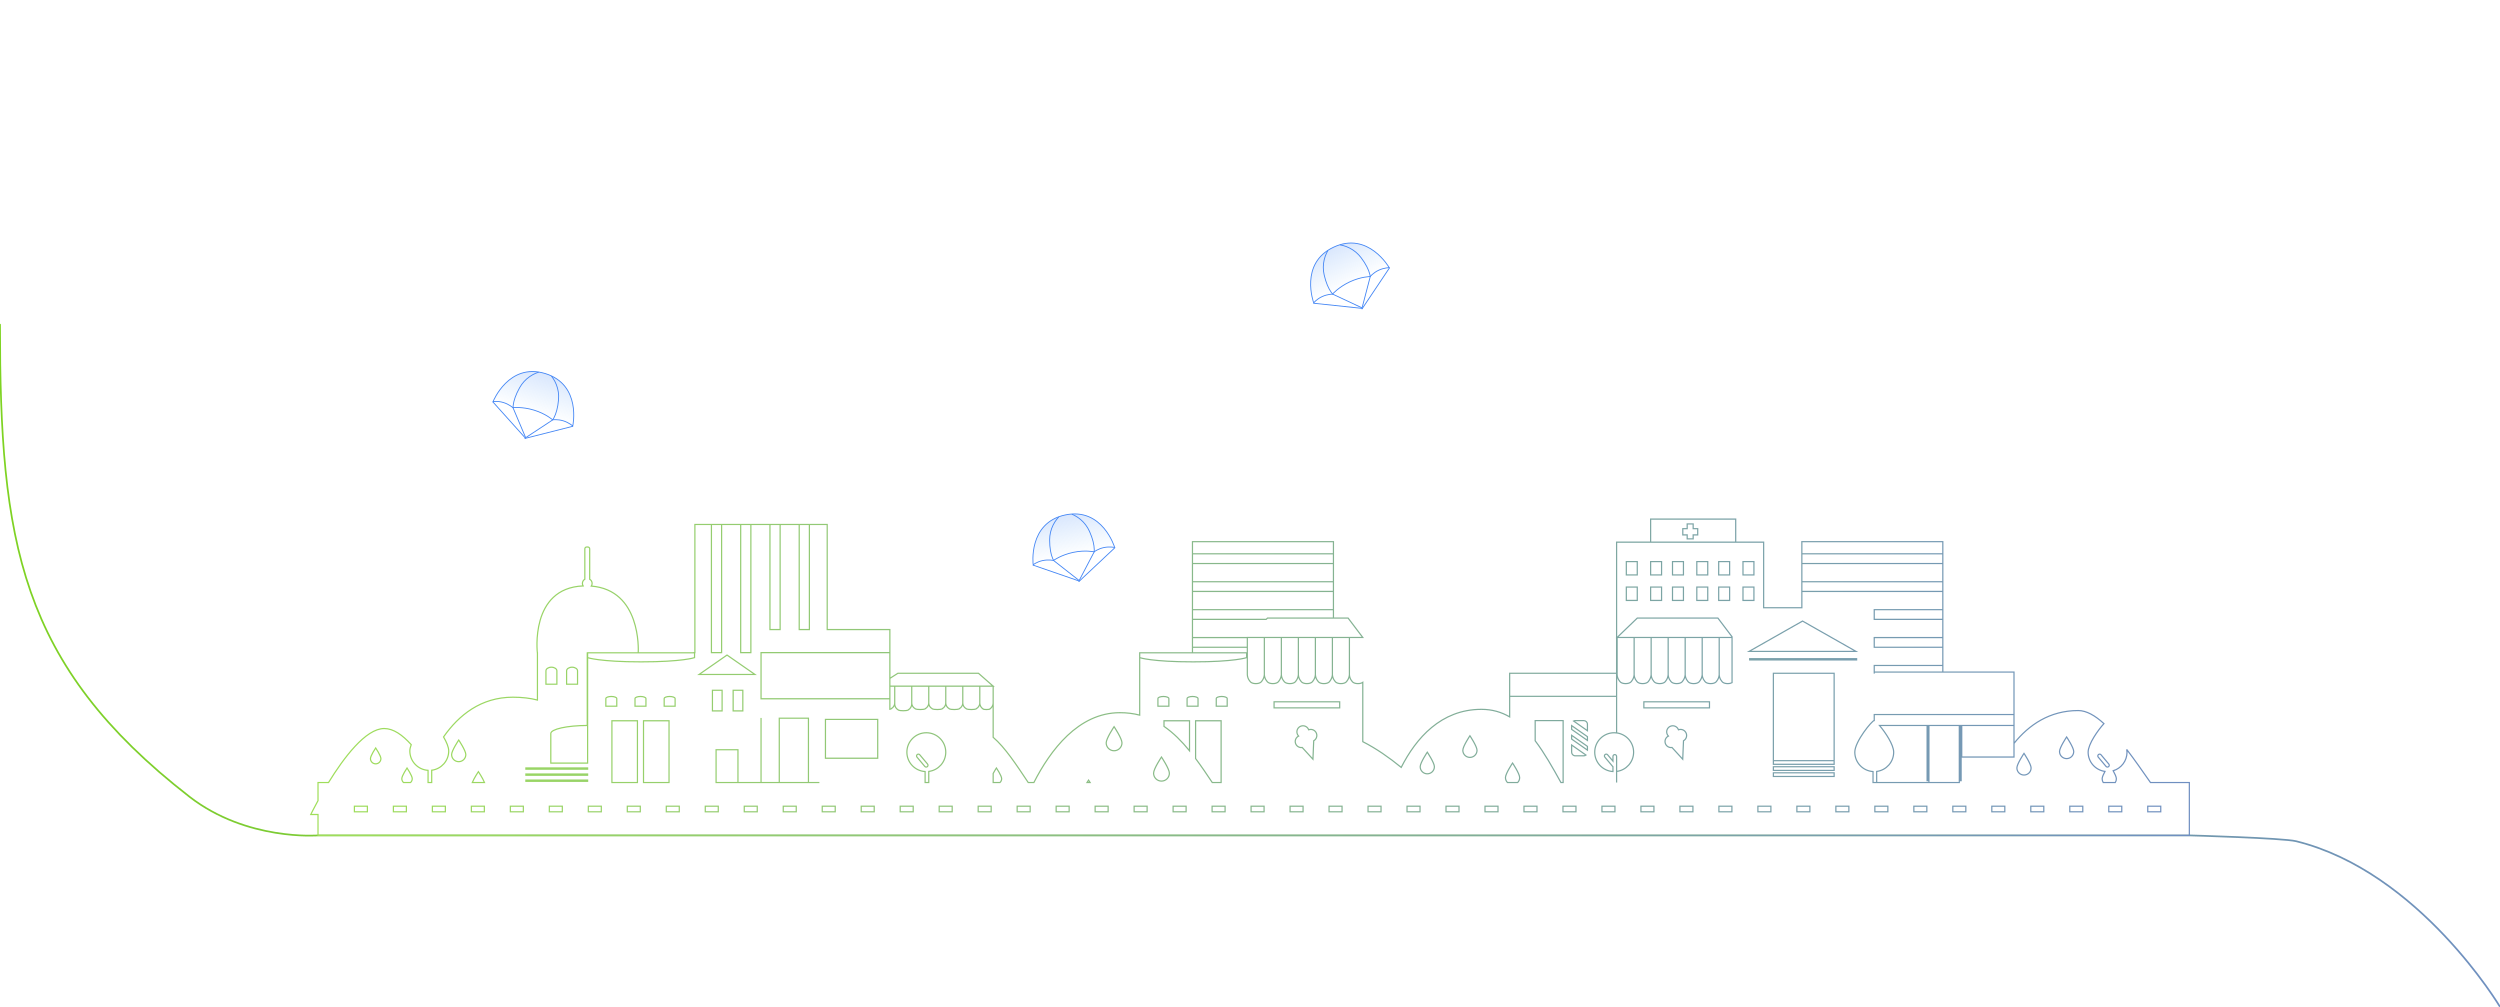 <?xml version="1.0" encoding="UTF-8"?>
<svg width="1440px" height="580px" viewBox="0 0 1440 580" version="1.1" xmlns="http://www.w3.org/2000/svg" xmlns:xlink="http://www.w3.org/1999/xlink">
    <!-- Generator: Sketch Beta 41.2 (35396) - http://www.bohemiancoding.com/sketch -->
    <title>Group 3</title>
    <desc>Created with Sketch Beta.</desc>
    <defs>
        <linearGradient x1="0%" y1="100%" x2="100%" y2="100%" id="linearGradient-1">
            <stop stop-color="#7ED321" offset="0%"></stop>
            <stop stop-color="#6F8FC1" offset="100%"></stop>
        </linearGradient>
        <linearGradient x1="100%" y1="100%" x2="0%" y2="100%" id="linearGradient-2">
            <stop stop-color="#9FDE59" offset="0%"></stop>
            <stop stop-color="#6F8FC1" offset="100%"></stop>
        </linearGradient>
        <rect id="path-3" x="19" y="38.889" width="11" height="11.111" rx="2"></rect>
        <mask id="mask-4" maskContentUnits="userSpaceOnUse" maskUnits="objectBoundingBox" x="0" y="0" width="11" height="11.111" fill="white">
            <use xlink:href="#path-3"></use>
        </mask>
        <linearGradient x1="50%" y1="0%" x2="50%" y2="100%" id="linearGradient-5">
            <stop stop-color="#4285F4" stop-opacity="0.2" offset="0%"></stop>
            <stop stop-color="#419BF9" stop-opacity="0" offset="100%"></stop>
        </linearGradient>
        <rect id="path-6" x="19" y="38.889" width="11" height="11.111" rx="2"></rect>
        <mask id="mask-7" maskContentUnits="userSpaceOnUse" maskUnits="objectBoundingBox" x="0" y="0" width="11" height="11.111" fill="white">
            <use xlink:href="#path-6"></use>
        </mask>
        <rect id="path-8" x="19" y="38.889" width="11" height="11.111" rx="2"></rect>
        <mask id="mask-9" maskContentUnits="userSpaceOnUse" maskUnits="objectBoundingBox" x="0" y="0" width="11" height="11.111" fill="white">
            <use xlink:href="#path-8"></use>
        </mask>
    </defs>
    <g id="portfolio-concept" stroke="none" stroke-width="1" fill="none" fill-rule="evenodd">
        <g id="Artboard">
            <g id="Group-3">
                <rect id="Rectangle-5" fill="#FFFFFF" x="0" y="0" width="1440" height="580"></rect>
                <g id="Group-2" transform="translate(0, 132)">
                    <g id="Group" transform="translate(0, 55)">
                        <path d="M-1.13686838e-13,0 C-6.76578298e-14,124.041 10.75,195.578 109.154,271.928 C142.174,297.548 183.213,294.188 183.213,294.188 L1261.061,294.188 C1261.061,294.188 1315.121,295.697 1322.603,297.548 C1393.611,315.116 1440,392.938 1440,392.938" id="Line" stroke="url(#linearGradient-1)" stroke-linecap="round" stroke-linejoin="round"></path>
                        <path d="M736.7,263.73 L736.7,228.156 L751.4,228.156 L751.4,249.925 C748.113,254.308 744.961,258.98 741.802,263.73 L736.7,263.73 Z M508.9,263.73 L508.9,257.351 C503.375,256.663 499.1,251.955 499.1,246.25 C499.1,240.545 503.375,235.837 508.9,235.149 L508.9,200.801 L570.5,200.801 L570.5,225.923 C575.261,223.165 580.591,221.58 586.717,221.58 C610.083,221.58 624.437,238.254 632.962,255.014 C639.877,249.35 647.334,244.156 655.1,240.199 L655.1,206.026 C655.623,206.398 656.492,206.758 657.9,206.758 C660.809,206.758 661.421,205.219 661.421,205.219 C662.229,204.39 662.8,202.703 662.8,201.542 L662.8,180.188 L658.95,180.188 L663.55,180.188 L655.1,180.188 L663.566,169 L672,169 L672,125 L753.2,125 L753.2,189 L783.6,189 L783.6,224.916 C787.128,224.001 790.909,223.508 794.991,223.508 C818.938,223.508 835.106,245.2 844.548,263.73 L847.811,263.73 C854.515,253.664 861.151,243.534 868,237.684 L868,208.232 L927.5,208.232 L927.5,208.232 L868,208.232 L876.466,200.801 L922.872,200.801 L927.5,203.758 L927.5,175.629 L963.593,175.629 L963.593,115.105 L1039.807,115.105 L1039.807,188.914 L1040.2,188.914 L1040.2,189 L1072.44,189 C1072.341,187.142 1070.902,152.891 1099.45,150.58 C1099.165,150.142 1099,149.619 1099,149.059 C1099,148.023 1099.563,147.119 1100.4,146.636 C1100.4,146.626 1100.4,146.617 1100.4,146.608 L1100.4,129.135 C1100.4,128.553 1100.862,128.082 1101.443,128.082 L1102.157,128.082 C1102.733,128.082 1103.2,128.547 1103.2,129.135 L1103.2,146.608 C1103.2,146.617 1103.2,146.626 1103.2,146.636 C1104.037,147.119 1104.6,148.023 1104.6,149.059 C1104.6,149.582 1104.456,150.072 1104.205,150.491 C1135.006,151.775 1130.544,189.078 1130.544,189.078 L1130.5,189.078 L1130.5,216.22 C1134.585,215.164 1139.249,214.588 1144.617,214.588 C1163.001,214.588 1175.805,224.908 1184.582,237.472 C1182.881,240.37 1181.6,243.338 1181.6,245.551 C1181.6,251.256 1185.875,255.964 1191.4,256.652 L1191.4,263.73 L1193.5,263.73 L1193.5,256.717 C1199.36,256.356 1204,251.495 1204,245.551 C1204,244.482 1203.701,243.236 1203.2,241.908 C1208.263,236.33 1213.412,232.634 1218.766,232.634 C1229.468,232.634 1242.158,249.649 1250.827,263.73 L1256.887,263.73 L1256.887,274.167 C1259.507,278.944 1261.062,282.148 1261.062,282.148 L1256.887,282.148 L1256.887,294.237 L179,294.237 L179,263.73 L201.393,263.73 C205.981,257.151 210.56,250.58 215.08,244.674 C214.963,245.23 214.9,245.759 214.9,246.25 C214.9,251.302 218.253,255.572 222.857,256.961 C221.914,258.673 221.037,260.547 221.037,261.592 C221.037,262.376 221.258,263.108 221.642,263.73 L228.618,263.73 C229.001,263.108 229.222,262.376 229.222,261.592 C229.222,260.623 228.468,258.941 227.607,257.337 C233.08,256.602 237.3,251.918 237.3,246.25 C237.3,241.538 231.487,233.399 228.193,229.801 C233.309,225.14 238.277,222.279 243.017,222.279 C259.418,222.279 271.379,230.494 280,241.187 L280,200.102 L321,200.102 L321,196.32 L360.5,196.32 L360.5,201.008 L360.5,200.102 L321,200.102 L321,125 L402.2,125 L402.2,163.043 L424.2,163.043 L424.2,125.285 L508.9,125.285 L508.9,235.149 C509.359,235.092 509.826,235.062 510.3,235.062 C516.486,235.062 521.5,240.071 521.5,246.25 C521.5,252.194 516.86,257.055 511,257.416 L511,254.634 C511.066,254.585 511.127,254.528 511.182,254.463 L515.685,249.097 C516.057,248.653 515.995,247.996 515.55,247.623 C515.103,247.248 514.446,247.306 514.076,247.747 L511,251.413 L511,248.701 C511,248.113 510.53,247.648 509.95,247.648 C509.366,247.648 508.9,248.12 508.9,248.701 L508.9,261.762 L508.9,263.73 L508.9,263.73 Z M968.1,263.73 L1001.7,263.73 L1001.7,226.518 L1001.7,263.73 L1020.85,263.73 L968.1,263.73 Z M1054.7,263.73 L1054.7,228.156 L1069.4,228.156 L1069.4,263.73 L1054.7,263.73 Z M1072.9,263.73 L1072.9,228.156 L1087.6,228.156 L1087.6,263.73 L1072.9,263.73 Z M905.1,263.73 L905.1,257.351 C899.575,256.663 895.3,251.955 895.3,246.25 C895.3,240.071 900.314,235.062 906.5,235.062 C912.686,235.062 917.7,240.071 917.7,246.25 C917.7,252.194 913.06,257.055 907.2,257.416 L907.2,263.73 L905.1,263.73 Z M361.2,263.73 L361.2,257.416 C367.06,257.055 371.7,252.194 371.7,246.25 C371.7,240.071 361.707,228.002 360.5,228.002 L360.5,224.574 L280,224.574 L280,230.867 L357.471,230.867 C354.121,234.824 349.3,241.958 349.3,246.25 C349.3,251.955 353.575,256.663 359.1,257.351 L359.1,263.73 L326.017,263.73 L361.2,263.73 Z M864.08,263.73 C863.48,263.182 863.104,262.393 863.104,261.517 C863.104,259.859 866.113,255.359 866.113,255.359 C866.113,255.359 867.145,256.902 868,258.514 L868,263.73 L864.08,263.73 Z M1207.646,263.73 C1208.246,263.182 1208.622,262.393 1208.622,261.517 C1208.622,259.859 1205.613,255.359 1205.613,255.359 C1205.613,255.359 1202.604,259.859 1202.604,261.517 C1202.604,262.393 1202.98,263.182 1203.58,263.73 L1207.646,263.73 Z M571.774,263.73 C572.485,262.995 572.922,261.995 572.922,260.893 C572.922,258.636 568.83,252.511 568.83,252.511 C568.83,252.511 564.737,258.636 564.737,260.893 C564.737,261.995 565.174,262.995 565.885,263.73 L571.774,263.73 Z M1168.023,263.73 C1166.895,261.037 1164.507,257.463 1164.507,257.463 C1164.507,257.463 1162.12,261.037 1160.992,263.73 L1168.023,263.73 Z M813.945,263.73 C813.418,262.884 813.05,262.332 813.05,262.332 C813.05,262.332 812.682,262.884 812.155,263.73 L813.945,263.73 Z M769.6,231.395 L769.6,228.156 L754.9,228.156 L754.9,245.446 C759.375,239.973 764.168,235.129 769.6,231.395 Z M773.1,215.371 L773.1,219.766 L766.8,219.766 L766.8,215.371 C766.8,214.709 768.21,214.172 769.95,214.172 C771.69,214.172 773.1,214.709 773.1,215.371 Z M756.3,215.371 L756.3,219.766 L750,219.766 L750,215.371 C750,214.709 751.41,214.172 753.15,214.172 C754.89,214.172 756.3,214.709 756.3,215.371 Z M739.5,215.371 L739.5,219.766 L733.2,219.766 L733.2,215.371 C733.2,214.709 734.61,214.172 736.35,214.172 C738.09,214.172 739.5,214.709 739.5,215.371 Z M1091.1,215.371 L1091.1,219.766 L1084.8,219.766 L1084.8,215.371 C1084.8,214.709 1086.21,214.172 1087.95,214.172 C1089.69,214.172 1091.1,214.709 1091.1,215.371 Z M1074.3,215.371 L1074.3,219.766 L1068,219.766 L1068,215.371 C1068,214.709 1069.41,214.172 1071.15,214.172 C1072.89,214.172 1074.3,214.709 1074.3,215.371 Z M1057.5,215.371 L1057.5,219.766 L1051.2,219.766 L1051.2,215.371 C1051.2,214.709 1052.61,214.172 1054.35,214.172 C1056.09,214.172 1057.5,214.709 1057.5,215.371 Z M1101.6,259.536 L1137.15,259.536 L1137.15,258.836 L1101.6,258.836 L1101.6,259.536 Z M1101.6,256.039 L1137.15,256.039 L1137.15,255.339 L1101.6,255.339 L1101.6,256.039 Z M1101.6,252.543 L1122.8,252.543 L1122.8,235.512 C1122.8,232.972 1113.43,230.908 1101.8,230.868 L1101.8,221.777 L1101.8,189.078 L1101.6,189.078 L1101.6,252.543 Z M1101.6,263.032 L1137.15,263.032 L1137.15,262.332 L1101.6,262.332 L1101.6,263.032 Z M1113.7,199.402 L1113.7,207.094 L1107.4,207.094 L1107.4,199.402 C1107.4,198.244 1108.81,197.305 1110.55,197.305 C1112.29,197.305 1113.7,198.244 1113.7,199.402 Z M1125.6,199.402 L1125.6,207.094 L1119.3,207.094 L1119.3,199.402 C1119.3,198.244 1120.71,197.305 1122.45,197.305 C1124.19,197.305 1125.6,198.244 1125.6,199.402 Z M990.707,175.629 L990.707,115.105 L996.57,115.105 L996.57,175.629 L990.707,175.629 Z M973.852,175.629 L973.852,115.105 L979.715,115.105 L979.715,175.629 L973.852,175.629 Z M927.5,208.232 L924.7,208.232 L924.7,218.012 C924.7,219.176 925.521,220.551 926.535,221.098 C926.535,221.098 926.603,221.356 927.5,221.53 L927.5,208.232 Z M1024.418,188.914 L1024.418,115.105 L1030.281,115.105 L1030.281,188.914 L1024.418,188.914 Z M1007.563,188.914 L1007.563,115.105 L1013.425,115.105 L1013.425,188.914 L1007.563,188.914 Z M360.5,180.238 L321,180.238 L321,185.832 L360.5,185.832 L360.5,180.238 Z M360.5,164.156 L321,164.156 L321,169.75 L360.5,169.75 L360.5,164.156 Z M442.4,180.188 L508.6,180.188 L496.972,169 L450.566,169 L442.4,179.791 L442.4,180.188 L449.8,180.188 L449.8,201.542 C449.8,202.703 449.229,204.39 448.421,205.219 C448.421,205.219 447.809,206.758 444.9,206.758 C443.733,206.758 442.936,206.51 442.4,206.214 L442.4,180.188 Z M689.98,243.562 L683.811,250.317 L683.365,239.691 C681.887,238.871 681.181,237.076 681.777,235.439 C682.438,233.624 684.445,232.689 686.262,233.351 C686.922,231.536 688.93,230.601 690.747,231.262 C692.563,231.924 693.5,233.93 692.84,235.745 C692.667,236.22 692.401,236.635 692.071,236.977 C693.643,237.76 694.411,239.614 693.797,241.302 C693.217,242.896 691.597,243.811 689.98,243.562 Z M710.752,169.75 L753.2,169.75 L753.2,164.156 L672,164.156 L672,169 L709.972,169 L710.752,169.75 Z M721.6,180.238 L753.2,180.238 L753.2,185.832 L721.6,185.832 L721.6,180.238 Z M476.98,243.562 L470.811,250.317 L470.365,239.691 C468.887,238.871 468.181,237.076 468.777,235.439 C469.438,233.624 471.445,232.689 473.262,233.351 C473.922,231.536 475.93,230.601 477.747,231.262 C479.563,231.924 480.5,233.93 479.84,235.745 C479.667,236.22 479.401,236.635 479.071,236.977 C480.643,237.76 481.411,239.614 480.797,241.302 C480.217,242.896 478.597,243.811 476.98,243.562 Z M468.241,117.522 L468.241,114.797 L464.8,114.797 L464.8,117.522 L462.18,117.522 L462.18,121.103 L464.8,121.103 L464.8,123.39 L468.241,123.39 L468.241,121.103 L470.773,121.103 L470.773,117.522 L468.241,117.522 Z M555.8,239.692 L555.8,228.07 L539.7,228.07 L539.7,263.73 L540.969,263.73 C545.744,255.112 550.468,246.703 555.8,239.692 Z M534.8,238.708 L534.8,236.538 L525.7,242.91 L525.7,245.08 L534.8,238.708 Z M534.8,242.132 L534.8,246.254 C534.8,247.41 533.86,248.348 532.701,248.348 L527.799,248.348 C527.322,248.348 526.883,248.189 526.53,247.922 L534.8,242.132 Z M534.8,233.115 L534.8,230.944 L525.7,237.316 L525.7,239.487 L534.8,233.115 Z M533.675,228.309 C533.384,228.156 533.052,228.07 532.701,228.07 L527.799,228.07 C526.64,228.07 525.7,229.008 525.7,230.164 L525.7,233.893 L533.675,228.309 Z M508.9,200.801 L570.5,200.801 L570.5,214.086 L508.9,214.086 L508.9,200.801 Z M1223.669,252.973 C1225.33,252.973 1226.678,251.628 1226.678,249.97 C1226.678,248.312 1223.669,243.812 1223.669,243.812 C1223.669,243.812 1220.659,248.312 1220.659,249.97 C1220.659,251.628 1222.007,252.973 1223.669,252.973 Z M593.385,249.263 C595.645,249.263 597.478,247.433 597.478,245.176 C597.478,242.92 593.385,236.795 593.385,236.795 C593.385,236.795 589.293,242.92 589.293,245.176 C589.293,247.433 591.125,249.263 593.385,249.263 Z M617.941,258.718 C620.201,258.718 622.033,256.889 622.033,254.632 C622.033,252.375 617.941,246.25 617.941,246.25 C617.941,246.25 613.848,252.375 613.848,254.632 C613.848,256.889 615.68,258.718 617.941,258.718 Z M1175.841,251.726 C1178.101,251.726 1179.933,249.896 1179.933,247.64 C1179.933,245.383 1175.841,239.258 1175.841,239.258 C1175.841,239.258 1171.748,245.383 1171.748,247.64 C1171.748,249.896 1173.58,251.726 1175.841,251.726 Z M249.685,249.962 C251.945,249.962 253.778,248.132 253.778,245.876 C253.778,243.619 249.685,237.494 249.685,237.494 C249.685,237.494 245.593,243.619 245.593,245.876 C245.593,248.132 247.425,249.962 249.685,249.962 Z M274.241,259.417 C276.501,259.417 278.333,257.588 278.333,255.331 C278.333,253.074 274.241,246.949 274.241,246.949 C274.241,246.949 270.148,253.074 270.148,255.331 C270.148,257.588 271.98,259.417 274.241,259.417 Z M440.3,112 L489.3,112 L489.3,125.285 L440.3,125.285 L440.3,112 Z M483,136.473 L489.3,136.473 L489.3,144.164 L483,144.164 L483,136.473 Z M497,136.473 L503.3,136.473 L503.3,144.164 L497,144.164 L497,136.473 Z M483,151.156 L489.3,151.156 L489.3,158.848 L483,158.848 L483,151.156 Z M497,151.156 L503.3,151.156 L503.3,158.848 L497,158.848 L497,151.156 Z M456.4,136.473 L462.7,136.473 L462.7,144.164 L456.4,144.164 L456.4,136.473 Z M470.4,136.473 L476.7,136.473 L476.7,144.164 L470.4,144.164 L470.4,136.473 Z M456.4,151.156 L462.7,151.156 L462.7,158.848 L456.4,158.848 L456.4,151.156 Z M470.4,151.156 L476.7,151.156 L476.7,158.848 L470.4,158.848 L470.4,151.156 Z M429.8,136.473 L436.1,136.473 L436.1,144.164 L429.8,144.164 L429.8,136.473 Z M443.8,136.473 L450.1,136.473 L450.1,144.164 L443.8,144.164 L443.8,136.473 Z M429.8,151.156 L436.1,151.156 L436.1,158.848 L429.8,158.848 L429.8,151.156 Z M443.8,151.156 L450.1,151.156 L450.1,158.848 L443.8,158.848 L443.8,151.156 Z M321,148.074 L402.2,148.074 L402.2,153.668 L321,153.668 L321,148.074 Z M321,131.992 L402.2,131.992 L402.2,137.586 L321,137.586 L321,131.992 Z M672,148.074 L753.2,148.074 L753.2,153.668 L672,153.668 L672,148.074 Z M672,131.992 L753.2,131.992 L753.2,137.586 L672,137.586 L672,131.992 Z M479.2,180.188 L489,180.188 L489,201.542 C489,202.703 488.429,204.39 487.621,205.219 C487.621,205.219 487.009,206.758 484.1,206.758 C481.191,206.758 480.579,205.219 480.579,205.219 C479.818,204.349 479.2,202.696 479.2,201.542 L479.2,180.188 Z M459.6,180.188 L469.4,180.188 L469.4,201.542 C469.4,202.703 468.829,204.39 468.021,205.219 C468.021,205.219 467.409,206.758 464.5,206.758 C461.591,206.758 460.979,205.219 460.979,205.219 C460.218,204.349 459.6,202.696 459.6,201.542 L459.6,180.188 Z M489,180.188 L498.8,180.188 L498.8,201.542 C498.8,202.703 498.229,204.39 497.421,205.219 C497.421,205.219 496.809,206.758 493.9,206.758 C490.991,206.758 490.379,205.219 490.379,205.219 C489.618,204.349 489,202.696 489,201.542 L489,180.188 Z M469.4,180.188 L479.2,180.188 L479.2,201.542 C479.2,202.703 478.629,204.39 477.821,205.219 C477.821,205.219 477.209,206.758 474.3,206.758 C471.391,206.758 470.779,205.219 470.779,205.219 C470.018,204.349 469.4,202.696 469.4,201.542 L469.4,180.188 Z M449.8,180.188 L459.6,180.188 L459.6,201.542 C459.6,202.703 459.029,204.39 458.221,205.219 C458.221,205.219 457.609,206.758 454.7,206.758 C451.791,206.758 451.179,205.219 451.179,205.219 C450.418,204.349 449.8,202.696 449.8,201.542 L449.8,180.188 Z M498.8,180.188 L508.6,180.188 L508.6,201.542 C508.6,202.703 508.029,204.39 507.221,205.219 C507.221,205.219 506.609,206.758 503.7,206.758 C500.791,206.758 500.179,205.219 500.179,205.219 C499.418,204.349 498.8,202.696 498.8,201.542 L498.8,180.188 Z M455.4,217.246 L493.2,217.246 L493.2,220.742 L455.4,220.742 L455.4,217.246 Z M692.2,180.188 L702,180.188 L702,201.542 C702,202.703 701.429,204.39 700.621,205.219 C700.621,205.219 700.009,206.758 697.1,206.758 C694.191,206.758 693.579,205.219 693.579,205.219 C692.818,204.349 692.2,202.696 692.2,201.542 L692.2,180.188 Z M672.6,180.188 L682.4,180.188 L682.4,201.542 C682.4,202.703 681.829,204.39 681.021,205.219 C681.021,205.219 680.409,206.758 677.5,206.758 C674.591,206.758 673.979,205.219 673.979,205.219 C673.218,204.349 672.6,202.696 672.6,201.542 L672.6,180.188 Z M702,180.188 L711.8,180.188 L711.8,201.542 C711.8,202.703 711.229,204.39 710.421,205.219 C710.421,205.219 709.809,206.758 706.9,206.758 C703.991,206.758 703.379,205.219 703.379,205.219 C702.618,204.349 702,202.696 702,201.542 L702,180.188 Z M682.4,180.188 L692.2,180.188 L692.2,201.542 C692.2,202.703 691.629,204.39 690.821,205.219 C690.821,205.219 690.209,206.758 687.3,206.758 C684.391,206.758 683.779,205.219 683.779,205.219 C683.018,204.349 682.4,202.696 682.4,201.542 L682.4,180.188 Z M662.8,180.188 L672.6,180.188 L672.6,201.542 C672.6,202.703 672.029,204.39 671.221,205.219 C671.221,205.219 670.609,206.758 667.7,206.758 C664.791,206.758 664.179,205.219 664.179,205.219 C663.418,204.349 662.8,202.696 662.8,201.542 L662.8,180.188 Z M711.8,180.188 L721.6,180.188 L721.6,201.542 C721.6,202.703 721.029,204.39 720.221,205.219 C720.221,205.219 719.609,206.758 716.7,206.758 C713.791,206.758 713.179,205.219 713.179,205.219 C712.418,204.349 711.8,202.696 711.8,201.542 L711.8,180.188 Z M668.4,217.246 L706.2,217.246 L706.2,220.742 L668.4,220.742 L668.4,217.246 Z M370.65,193.11 L432.25,193.11 L432.25,192.41 L370.65,192.41 L370.65,193.11 Z M401.8,170.734 L432.6,188.215 L371,188.215 L401.8,170.734 Z M383.6,200.801 L418.6,200.801 L418.6,251.145 L383.6,251.145 L383.6,200.801 Z M383.6,251.145 L418.6,251.145 L418.6,253.242 L383.6,253.242 L383.6,251.145 Z M383.6,254.641 L418.6,254.641 L418.6,256.738 L383.6,256.738 L383.6,254.641 Z M383.6,258.137 L418.6,258.137 L418.6,260.234 L383.6,260.234 L383.6,258.137 Z M310.45,231.225 L310.45,262.674 L311.15,262.674 L311.15,231.225 L310.45,231.225 Z M329.35,231.225 L329.35,262.674 L330.05,262.674 L330.05,231.225 L329.35,231.225 Z M311.5,230.867 L329,230.867 L329,263.73 L311.5,263.73 L311.5,230.867 Z M280,230.867 L310.1,230.867 L310.1,249.047 L280,249.047 L280,230.867 Z M1021.3,190.312 L1037.4,201.5 L1005.2,201.5 L1021.3,190.312 Z M1012.2,210.59 L1017.768,210.59 L1017.768,222.477 L1012.2,222.477 L1012.2,210.59 Z M1024.132,210.59 L1029.7,210.59 L1029.7,222.477 L1024.132,222.477 L1024.132,210.59 Z M1015,244.852 L1027.6,244.852 L1027.6,263.73 L1015,263.73 L1015,244.852 Z M905.1,208.232 L914.9,208.232 L914.9,218.012 C914.9,219.17 914.101,220.616 913.065,221.098 C913.065,221.098 912.909,221.685 910,221.685 C907.091,221.685 906.935,221.098 906.935,221.098 C905.921,220.551 905.1,219.176 905.1,218.012 L905.1,208.232 Z M885.5,208.232 L895.3,208.232 L895.3,218.012 C895.3,219.17 894.501,220.616 893.465,221.098 C893.465,221.098 893.309,221.685 890.4,221.685 C887.491,221.685 887.335,221.098 887.335,221.098 C886.321,220.551 885.5,219.176 885.5,218.012 L885.5,208.232 Z M868,208.232 L875.7,208.232 L875.7,218.012 C875.7,219.17 874.969,220.686 873.937,221.246 C873.937,221.246 874.136,221.685 871.85,221.685 C869.564,221.685 869.743,221.237 869.743,221.237 C868.781,220.614 868,219.176 868,218.012 L868,208.232 Z M914.9,208.232 L924.7,208.232 L924.7,218.635 C924.7,219.789 923.917,221.25 922.888,221.757 C922.888,221.757 922.709,222.384 919.8,222.384 C916.891,222.384 916.712,221.757 916.712,221.757 C915.711,221.187 914.9,219.787 914.9,218.635 L914.9,208.232 Z M895.3,208.232 L905.1,208.232 L905.1,218.012 C905.1,219.17 904.301,220.616 903.265,221.098 C903.265,221.098 903.109,221.685 900.2,221.685 C897.291,221.685 897.135,221.098 897.135,221.098 C896.121,220.551 895.3,219.176 895.3,218.012 L895.3,208.232 Z M875.7,208.232 L885.5,208.232 L885.5,218.012 C885.5,219.17 884.701,220.616 883.665,221.098 C883.665,221.098 883.509,221.685 880.6,221.685 C877.691,221.685 877.535,221.098 877.535,221.098 C876.521,220.551 875.7,219.176 875.7,218.012 L875.7,208.232 Z M927.5,188.914 L1001.7,188.914 L1001.7,215.484 L927.5,215.484 L927.5,188.914 Z M974.4,226.672 L991.2,226.672 L991.2,263.73 L974.4,263.73 L974.4,226.672 Z M934.5,227.371 L964.6,227.371 L964.6,249.746 L934.5,249.746 L934.5,227.371 Z M229.876,247.747 C230.246,247.306 230.903,247.248 231.35,247.623 C231.795,247.996 231.857,248.653 231.485,249.097 L226.982,254.463 C226.612,254.904 225.955,254.962 225.508,254.587 C225.063,254.214 225.001,253.557 225.374,253.113 L229.876,247.747 Z M910.276,247.747 C910.646,247.306 911.303,247.248 911.75,247.623 C912.195,247.996 912.257,248.653 911.885,249.097 L907.382,254.463 C907.012,254.904 906.355,254.962 905.908,254.587 C905.463,254.214 905.401,253.557 905.774,253.113 L910.276,247.747 Z M1040,189 L1101.6,189 L1101.6,191.797 C1101.6,191.797 1094.716,194.23 1070.8,194.23 C1046.884,194.23 1040,191.797 1040,191.797 L1040,189 Z M722,189 L783.6,189 L783.6,191.797 C783.6,191.797 776.716,194.23 752.8,194.23 C728.884,194.23 722,191.797 722,191.797 L722,189 Z M798.35,245.434 C800.863,245.434 802.9,243.399 802.9,240.889 C802.9,238.379 798.35,231.566 798.35,231.566 C798.35,231.566 793.8,238.379 793.8,240.889 C793.8,243.399 795.837,245.434 798.35,245.434 Z M771.05,262.914 C773.563,262.914 775.6,260.88 775.6,258.37 C775.6,255.859 771.05,249.047 771.05,249.047 C771.05,249.047 766.5,255.859 766.5,258.37 C766.5,260.88 768.537,262.914 771.05,262.914 Z M1228.443,277.378 L1235.928,277.378 L1235.928,280.589 L1228.443,280.589 L1228.443,277.378 Z M1205.987,277.378 L1213.472,277.378 L1213.472,280.589 L1205.987,280.589 L1205.987,277.378 Z M1183.531,277.378 L1191.016,277.378 L1191.016,280.589 L1183.531,280.589 L1183.531,277.378 Z M1161.075,277.378 L1168.56,277.378 L1168.56,280.589 L1161.075,280.589 L1161.075,277.378 Z M1138.619,277.378 L1146.104,277.378 L1146.104,280.589 L1138.619,280.589 L1138.619,277.378 Z M1116.163,277.378 L1123.648,277.378 L1123.648,280.589 L1116.163,280.589 L1116.163,277.378 Z M1093.707,277.378 L1101.192,277.378 L1101.192,280.589 L1093.707,280.589 L1093.707,277.378 Z M1071.251,277.378 L1078.736,277.378 L1078.736,280.589 L1071.251,280.589 L1071.251,277.378 Z M1048.795,277.378 L1056.28,277.378 L1056.28,280.589 L1048.795,280.589 L1048.795,277.378 Z M1026.339,277.378 L1033.824,277.378 L1033.824,280.589 L1026.339,280.589 L1026.339,277.378 Z M1003.883,277.378 L1011.368,277.378 L1011.368,280.589 L1003.883,280.589 L1003.883,277.378 Z M981.427,277.378 L988.912,277.378 L988.912,280.589 L981.427,280.589 L981.427,277.378 Z M958.971,277.378 L966.456,277.378 L966.456,280.589 L958.971,280.589 L958.971,277.378 Z M936.515,277.378 L944.001,277.378 L944.001,280.589 L936.515,280.589 L936.515,277.378 Z M914.059,277.378 L921.545,277.378 L921.545,280.589 L914.059,280.589 L914.059,277.378 Z M891.603,277.378 L899.089,277.378 L899.089,280.589 L891.603,280.589 L891.603,277.378 Z M869.147,277.378 L876.633,277.378 L876.633,280.589 L869.147,280.589 L869.147,277.378 Z M846.691,277.378 L854.177,277.378 L854.177,280.589 L846.691,280.589 L846.691,277.378 Z M824.235,277.378 L831.721,277.378 L831.721,280.589 L824.235,280.589 L824.235,277.378 Z M801.779,277.378 L809.265,277.378 L809.265,280.589 L801.779,280.589 L801.779,277.378 Z M779.323,277.378 L786.809,277.378 L786.809,280.589 L779.323,280.589 L779.323,277.378 Z M756.867,277.378 L764.353,277.378 L764.353,280.589 L756.867,280.589 L756.867,277.378 Z M734.411,277.378 L741.897,277.378 L741.897,280.589 L734.411,280.589 L734.411,277.378 Z M711.955,277.378 L719.441,277.378 L719.441,280.589 L711.955,280.589 L711.955,277.378 Z M689.499,277.378 L696.985,277.378 L696.985,280.589 L689.499,280.589 L689.499,277.378 Z M667.043,277.378 L674.529,277.378 L674.529,280.589 L667.043,280.589 L667.043,277.378 Z M644.587,277.378 L652.073,277.378 L652.073,280.589 L644.587,280.589 L644.587,277.378 Z M622.131,277.378 L629.617,277.378 L629.617,280.589 L622.131,280.589 L622.131,277.378 Z M599.675,277.378 L607.161,277.378 L607.161,280.589 L599.675,280.589 L599.675,277.378 Z M577.219,277.378 L584.705,277.378 L584.705,280.589 L577.219,280.589 L577.219,277.378 Z M554.763,277.378 L562.249,277.378 L562.249,280.589 L554.763,280.589 L554.763,277.378 Z M532.307,277.378 L539.793,277.378 L539.793,280.589 L532.307,280.589 L532.307,277.378 Z M509.851,277.378 L517.337,277.378 L517.337,280.589 L509.851,280.589 L509.851,277.378 Z M487.396,277.378 L494.881,277.378 L494.881,280.589 L487.396,280.589 L487.396,277.378 Z M464.94,277.378 L472.425,277.378 L472.425,280.589 L464.94,280.589 L464.94,277.378 Z M442.484,277.378 L449.969,277.378 L449.969,280.589 L442.484,280.589 L442.484,277.378 Z M420.028,277.378 L427.513,277.378 L427.513,280.589 L420.028,280.589 L420.028,277.378 Z M397.572,277.378 L405.057,277.378 L405.057,280.589 L397.572,280.589 L397.572,277.378 Z M375.116,277.378 L382.601,277.378 L382.601,280.589 L375.116,280.589 L375.116,277.378 Z M352.66,277.378 L360.145,277.378 L360.145,280.589 L352.66,280.589 L352.66,277.378 Z M330.204,277.378 L337.689,277.378 L337.689,280.589 L330.204,280.589 L330.204,277.378 Z M307.748,277.378 L315.233,277.378 L315.233,280.589 L307.748,280.589 L307.748,277.378 Z M285.292,277.378 L292.777,277.378 L292.777,280.589 L285.292,280.589 L285.292,277.378 Z M262.836,277.378 L270.321,277.378 L270.321,280.589 L262.836,280.589 L262.836,277.378 Z M240.38,277.378 L247.865,277.378 L247.865,280.589 L240.38,280.589 L240.38,277.378 Z M217.924,277.378 L225.409,277.378 L225.409,280.589 L217.924,280.589 L217.924,277.378 Z M195.468,277.378 L202.953,277.378 L202.953,280.589 L195.468,280.589 L195.468,277.378 Z" id="Combined-Shape" stroke="url(#linearGradient-2)" stroke-width="0.7" transform="translate(720.031, 203.119) scale(-1, 1) translate(-720.031, -203.119) "></path>
                    </g>
                    <g id="Group-22" transform="translate(306.739, 107.071) rotate(17) translate(-306.739, -107.071) translate(282.239, 82.071)">
                        <use id="Rectangle-6" stroke="#4285F4" mask="url(#mask-4)" fill-opacity="0.1" fill="#4285F4" xlink:href="#path-3"></use>
                        <path d="M24.379,39.365 L48.648,24.658 C48.766,24.587 48.804,24.431 48.733,24.312 C48.662,24.192 48.509,24.153 48.39,24.225 L24.121,38.932 C24.003,39.004 23.965,39.159 24.036,39.279 C24.107,39.398 24.26,39.437 24.379,39.365 Z" id="Line" fill="#4285F4"></path>
                        <path d="M24.628,38.71 L0.611,24.248 C0.492,24.177 0.339,24.216 0.268,24.336 C0.198,24.456 0.236,24.611 0.355,24.682 L24.372,39.143 C24.491,39.215 24.644,39.176 24.715,39.056 C24.785,38.936 24.747,38.781 24.628,38.71 Z" id="Line-Copy-38" fill="#4285F4"></path>
                        <path d="M24.692,38.814 L36.619,24.428 C36.708,24.321 36.694,24.162 36.588,24.073 C36.482,23.983 36.324,23.997 36.236,24.104 L24.308,38.49 C24.22,38.597 24.234,38.756 24.339,38.846 C24.445,38.935 24.603,38.921 24.692,38.814 Z" id="Line-Copy-39" fill="#4285F4"></path>
                        <path d="M24.559,38.274 L12.691,24.079 C12.602,23.973 12.444,23.96 12.339,24.049 C12.233,24.139 12.22,24.299 12.309,24.405 L24.177,38.6 C24.266,38.706 24.424,38.72 24.529,38.63 C24.635,38.54 24.648,38.381 24.559,38.274 Z" id="Line-Copy-40" fill="#4285F4"></path>
                        <path d="M48.5,24.242 C48.5,24.242 46.52,0 24.5,0 C2.48,1.36193239e-15 0.5,24.242 0.5,24.242 C0.5,24.242 2.814,23.006 6.334,23.006 C9.855,23.006 12.434,24.242 12.434,24.242 C12.434,24.242 17.411,22.038 24.5,22.038 C31.589,22.038 36.385,24.242 36.385,24.242 C36.385,24.242 38.966,23.006 42.397,23.006 C45.827,23.006 48.5,24.242 48.5,24.242 Z" id="Oval-2" stroke="#4285F4" stroke-width="0.5" fill="url(#linearGradient-5)"></path>
                        <path d="M20.378,0.267 C20.31,0.309 20.185,0.391 20.012,0.512 C19.726,0.713 19.409,0.956 19.067,1.24 C18.093,2.051 17.12,3.038 16.212,4.205 C14.466,6.449 13.173,9.085 12.521,12.125 C11.536,16.723 11.478,20.334 11.973,22.979 C12.038,23.327 12.108,23.625 12.178,23.874 C12.221,24.026 12.255,24.13 12.276,24.185 C12.325,24.315 12.47,24.38 12.599,24.33 C12.728,24.28 12.792,24.134 12.743,24.004 C12.728,23.963 12.698,23.874 12.659,23.736 C12.593,23.501 12.526,23.218 12.464,22.885 C11.982,20.307 12.039,16.765 13.01,12.232 C13.645,9.27 14.904,6.703 16.605,4.517 C17.49,3.38 18.438,2.419 19.385,1.63 C19.716,1.354 20.023,1.12 20.298,0.927 C20.461,0.812 20.577,0.736 20.636,0.7 C20.754,0.629 20.793,0.473 20.721,0.354 C20.65,0.234 20.497,0.196 20.378,0.267 Z" id="Line" fill="#4285F4"></path>
                        <path d="M28.371,0.7 C28.431,0.736 28.546,0.812 28.709,0.927 C28.984,1.12 29.291,1.354 29.622,1.63 C30.569,2.419 31.517,3.38 32.402,4.517 C34.103,6.703 35.363,9.27 35.997,12.232 C36.962,16.738 37.005,20.286 36.502,22.893 C36.435,23.24 36.363,23.535 36.292,23.781 C36.25,23.925 36.218,24.019 36.201,24.062 C36.151,24.192 36.214,24.338 36.342,24.389 C36.471,24.44 36.616,24.376 36.667,24.247 C36.689,24.189 36.726,24.082 36.772,23.923 C36.847,23.663 36.923,23.352 36.993,22.989 C37.509,20.315 37.465,16.698 36.486,12.125 C35.834,9.085 34.541,6.449 32.795,4.205 C31.887,3.038 30.914,2.051 29.94,1.24 C29.598,0.956 29.281,0.713 28.995,0.512 C28.822,0.391 28.697,0.309 28.629,0.267 C28.51,0.196 28.357,0.234 28.286,0.354 C28.215,0.473 28.253,0.629 28.371,0.7 Z" id="Line-Copy-41" fill="#4285F4"></path>
                    </g>
                    <g id="Group-22-Copy-2" transform="translate(618.739, 189.071) rotate(-12) translate(-618.739, -189.071) translate(594.239, 164.071)">
                        <use id="Rectangle-6" stroke="#4285F4" mask="url(#mask-7)" fill-opacity="0.1" fill="#4285F4" xlink:href="#path-6"></use>
                        <path d="M24.379,39.365 L48.648,24.658 C48.766,24.587 48.804,24.431 48.733,24.312 C48.662,24.192 48.509,24.153 48.39,24.225 L24.121,38.932 C24.003,39.004 23.965,39.159 24.036,39.279 C24.107,39.398 24.26,39.437 24.379,39.365 Z" id="Line" fill="#4285F4"></path>
                        <path d="M24.628,38.71 L0.611,24.248 C0.492,24.177 0.339,24.216 0.268,24.336 C0.198,24.456 0.236,24.611 0.355,24.682 L24.372,39.143 C24.491,39.215 24.644,39.176 24.715,39.056 C24.785,38.936 24.747,38.781 24.628,38.71 Z" id="Line-Copy-38" fill="#4285F4"></path>
                        <path d="M24.692,38.814 L36.619,24.428 C36.708,24.321 36.694,24.162 36.588,24.073 C36.482,23.983 36.324,23.997 36.236,24.104 L24.308,38.49 C24.22,38.597 24.234,38.756 24.339,38.846 C24.445,38.935 24.603,38.921 24.692,38.814 Z" id="Line-Copy-39" fill="#4285F4"></path>
                        <path d="M24.559,38.274 L12.691,24.079 C12.602,23.973 12.444,23.96 12.339,24.049 C12.233,24.139 12.22,24.299 12.309,24.405 L24.177,38.6 C24.266,38.706 24.424,38.72 24.529,38.63 C24.635,38.54 24.648,38.381 24.559,38.274 Z" id="Line-Copy-40" fill="#4285F4"></path>
                        <path d="M48.5,24.242 C48.5,24.242 46.52,0 24.5,0 C2.48,1.36193239e-15 0.5,24.242 0.5,24.242 C0.5,24.242 2.814,23.006 6.334,23.006 C9.855,23.006 12.434,24.242 12.434,24.242 C12.434,24.242 17.411,22.038 24.5,22.038 C31.589,22.038 36.385,24.242 36.385,24.242 C36.385,24.242 38.966,23.006 42.397,23.006 C45.827,23.006 48.5,24.242 48.5,24.242 Z" id="Oval-2" stroke="#4285F4" stroke-width="0.5" fill="url(#linearGradient-5)"></path>
                        <path d="M20.378,0.267 C20.31,0.309 20.185,0.391 20.012,0.512 C19.726,0.713 19.409,0.956 19.067,1.24 C18.093,2.051 17.12,3.038 16.212,4.205 C14.466,6.449 13.173,9.085 12.521,12.125 C11.536,16.723 11.478,20.334 11.973,22.979 C12.038,23.327 12.108,23.625 12.178,23.874 C12.221,24.026 12.255,24.13 12.276,24.185 C12.325,24.315 12.47,24.38 12.599,24.33 C12.728,24.28 12.792,24.134 12.743,24.004 C12.728,23.963 12.698,23.874 12.659,23.736 C12.593,23.501 12.526,23.218 12.464,22.885 C11.982,20.307 12.039,16.765 13.01,12.232 C13.645,9.27 14.904,6.703 16.605,4.517 C17.49,3.38 18.438,2.419 19.385,1.63 C19.716,1.354 20.023,1.12 20.298,0.927 C20.461,0.812 20.577,0.736 20.636,0.7 C20.754,0.629 20.793,0.473 20.721,0.354 C20.65,0.234 20.497,0.196 20.378,0.267 Z" id="Line" fill="#4285F4"></path>
                        <path d="M28.371,0.7 C28.431,0.736 28.546,0.812 28.709,0.927 C28.984,1.12 29.291,1.354 29.622,1.63 C30.569,2.419 31.517,3.38 32.402,4.517 C34.103,6.703 35.363,9.27 35.997,12.232 C36.962,16.738 37.005,20.286 36.502,22.893 C36.435,23.24 36.363,23.535 36.292,23.781 C36.25,23.925 36.218,24.019 36.201,24.062 C36.151,24.192 36.214,24.338 36.342,24.389 C36.471,24.44 36.616,24.376 36.667,24.247 C36.689,24.189 36.726,24.082 36.772,23.923 C36.847,23.663 36.923,23.352 36.993,22.989 C37.509,20.315 37.465,16.698 36.486,12.125 C35.834,9.085 34.541,6.449 32.795,4.205 C31.887,3.038 30.914,2.051 29.94,1.24 C29.598,0.956 29.281,0.713 28.995,0.512 C28.822,0.391 28.697,0.309 28.629,0.267 C28.51,0.196 28.357,0.234 28.286,0.354 C28.215,0.473 28.253,0.629 28.371,0.7 Z" id="Line-Copy-41" fill="#4285F4"></path>
                    </g>
                    <g id="Group-22-Copy" transform="translate(778.77, 33.012) rotate(-25) translate(-778.77, -33.012) translate(754.27, 8.012)">
                        <use id="Rectangle-6" stroke="#4285F4" mask="url(#mask-9)" fill-opacity="0.1" fill="#4285F4" xlink:href="#path-8"></use>
                        <path d="M24.379,39.365 L48.648,24.658 C48.766,24.587 48.804,24.431 48.733,24.312 C48.662,24.192 48.509,24.153 48.39,24.225 L24.121,38.932 C24.003,39.004 23.965,39.159 24.036,39.279 C24.107,39.398 24.26,39.437 24.379,39.365 Z" id="Line" fill="#4285F4"></path>
                        <path d="M24.628,38.71 L0.611,24.248 C0.492,24.177 0.339,24.216 0.268,24.336 C0.198,24.456 0.236,24.611 0.355,24.682 L24.372,39.143 C24.491,39.215 24.644,39.176 24.715,39.056 C24.785,38.936 24.747,38.781 24.628,38.71 Z" id="Line-Copy-38" fill="#4285F4"></path>
                        <path d="M24.692,38.814 L36.619,24.428 C36.708,24.321 36.694,24.162 36.588,24.073 C36.482,23.983 36.324,23.997 36.236,24.104 L24.308,38.49 C24.22,38.597 24.234,38.756 24.339,38.846 C24.445,38.935 24.603,38.921 24.692,38.814 Z" id="Line-Copy-39" fill="#4285F4"></path>
                        <path d="M24.559,38.274 L12.691,24.079 C12.602,23.973 12.444,23.96 12.339,24.049 C12.233,24.139 12.22,24.299 12.309,24.405 L24.177,38.6 C24.266,38.706 24.424,38.72 24.529,38.63 C24.635,38.54 24.648,38.381 24.559,38.274 Z" id="Line-Copy-40" fill="#4285F4"></path>
                        <path d="M48.5,24.242 C48.5,24.242 46.52,0 24.5,0 C2.48,1.36193239e-15 0.5,24.242 0.5,24.242 C0.5,24.242 2.814,23.006 6.334,23.006 C9.855,23.006 12.434,24.242 12.434,24.242 C12.434,24.242 17.411,22.038 24.5,22.038 C31.589,22.038 36.385,24.242 36.385,24.242 C36.385,24.242 38.966,23.006 42.397,23.006 C45.827,23.006 48.5,24.242 48.5,24.242 Z" id="Oval-2" stroke="#4285F4" stroke-width="0.5" fill="url(#linearGradient-5)"></path>
                        <path d="M20.378,0.267 C20.31,0.309 20.185,0.391 20.012,0.512 C19.726,0.713 19.409,0.956 19.067,1.24 C18.093,2.051 17.12,3.038 16.212,4.205 C14.466,6.449 13.173,9.085 12.521,12.125 C11.536,16.723 11.478,20.334 11.973,22.979 C12.038,23.327 12.108,23.625 12.178,23.874 C12.221,24.026 12.255,24.13 12.276,24.185 C12.325,24.315 12.47,24.38 12.599,24.33 C12.728,24.28 12.792,24.134 12.743,24.004 C12.728,23.963 12.698,23.874 12.659,23.736 C12.593,23.501 12.526,23.218 12.464,22.885 C11.982,20.307 12.039,16.765 13.01,12.232 C13.645,9.27 14.904,6.703 16.605,4.517 C17.49,3.38 18.438,2.419 19.385,1.63 C19.716,1.354 20.023,1.12 20.298,0.927 C20.461,0.812 20.577,0.736 20.636,0.7 C20.754,0.629 20.793,0.473 20.721,0.354 C20.65,0.234 20.497,0.196 20.378,0.267 Z" id="Line" fill="#4285F4"></path>
                        <path d="M28.371,0.7 C28.431,0.736 28.546,0.812 28.709,0.927 C28.984,1.12 29.291,1.354 29.622,1.63 C30.569,2.419 31.517,3.38 32.402,4.517 C34.103,6.703 35.363,9.27 35.997,12.232 C36.962,16.738 37.005,20.286 36.502,22.893 C36.435,23.24 36.363,23.535 36.292,23.781 C36.25,23.925 36.218,24.019 36.201,24.062 C36.151,24.192 36.214,24.338 36.342,24.389 C36.471,24.44 36.616,24.376 36.667,24.247 C36.689,24.189 36.726,24.082 36.772,23.923 C36.847,23.663 36.923,23.352 36.993,22.989 C37.509,20.315 37.465,16.698 36.486,12.125 C35.834,9.085 34.541,6.449 32.795,4.205 C31.887,3.038 30.914,2.051 29.94,1.24 C29.598,0.956 29.281,0.713 28.995,0.512 C28.822,0.391 28.697,0.309 28.629,0.267 C28.51,0.196 28.357,0.234 28.286,0.354 C28.215,0.473 28.253,0.629 28.371,0.7 Z" id="Line-Copy-41" fill="#4285F4"></path>
                    </g>
                </g>
            </g>
        </g>
    </g>
</svg>